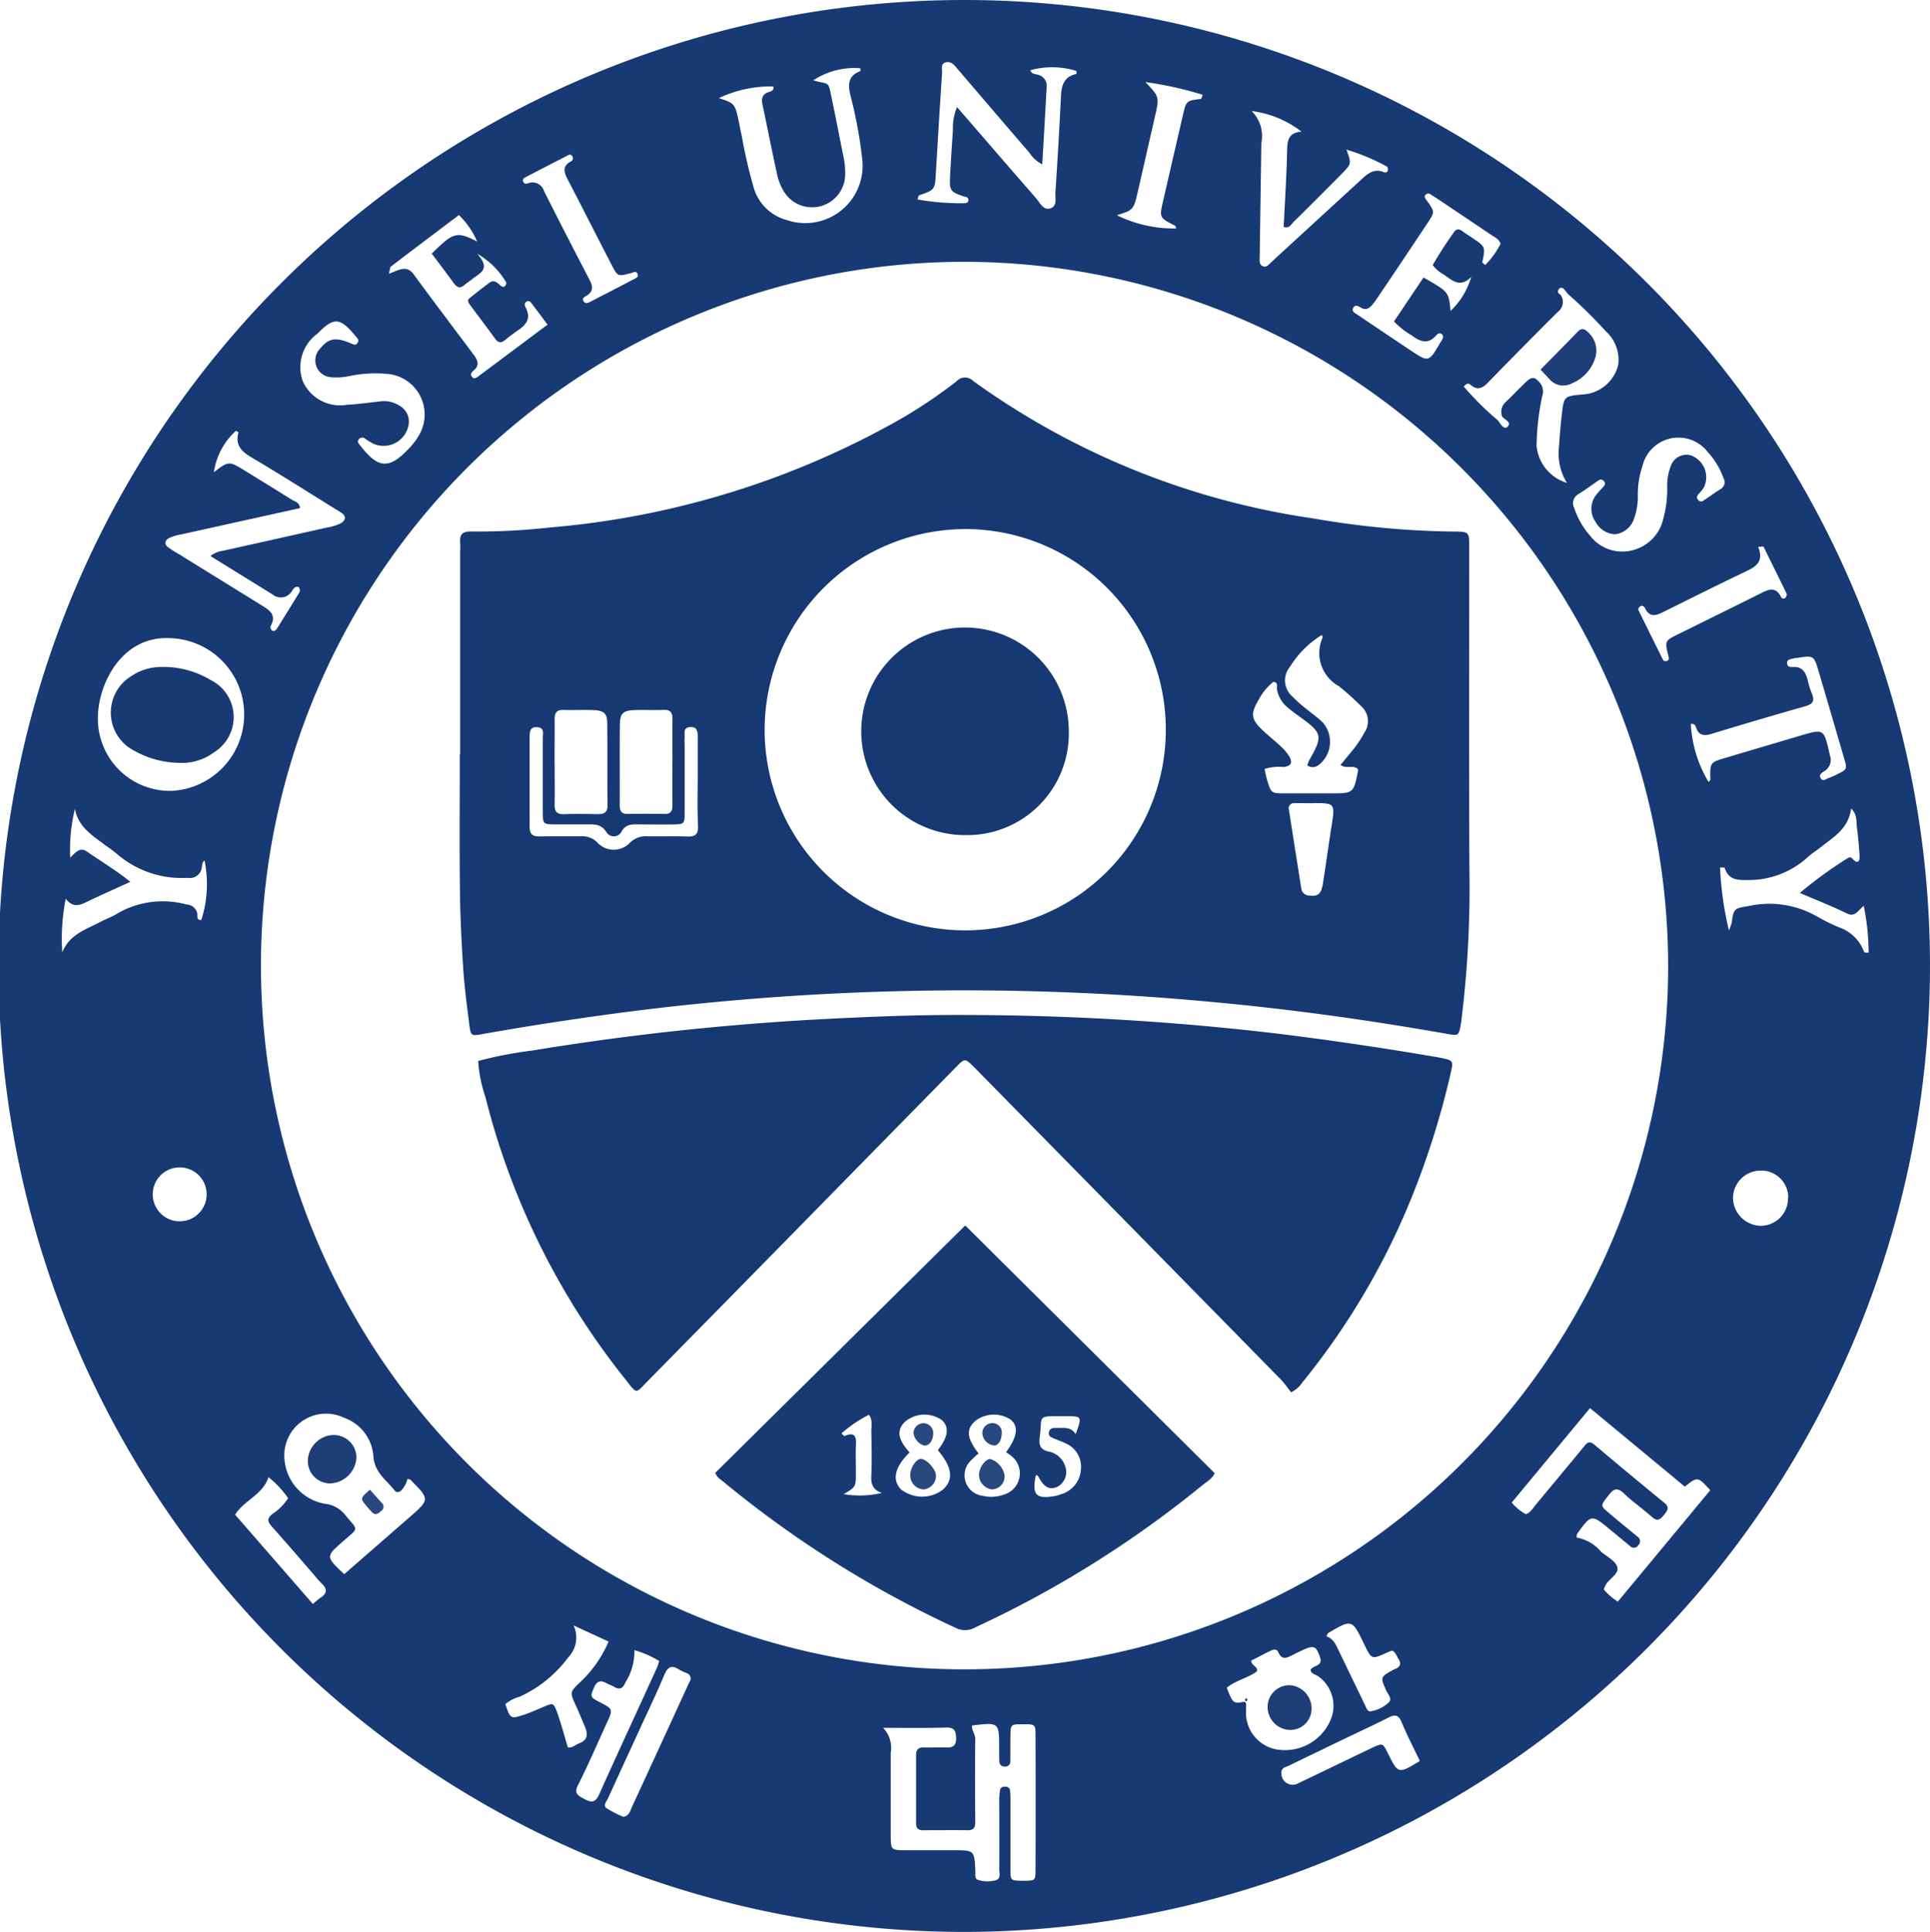<svg id="ls-11" xmlns="http://www.w3.org/2000/svg" width="69.947" height="70" viewBox="0 0 69.947 70">
  <defs>
    <style>
      .cls-1 {
        fill: #173974;
      }

      .cls-2 {
        fill: #163973;
      }

      .cls-3 {
        fill: #153873;
      }

      .cls-4 {
        fill: #173a74;
      }

      .cls-5 {
        fill: #1d3e77;
      }

      .cls-6 {
        fill: #29487e;
      }
    </style>
  </defs>
  <path id="패스_5991" data-name="패스 5991" class="cls-1" d="M1284.566,1156.047a35,35,0,1,1,34.987-34.573A35.05,35.05,0,0,1,1284.566,1156.047Zm10.157-8.34.047.058c0,.077,0,.154,0,.231a1.35,1.35,0,0,0,1.229,1.456,1.8,1.8,0,0,0,1.811-1.036,1.31,1.31,0,0,0-.419-1.626c-.1-.077-.258-.084-.285-.233.086-.185.461-.119.343-.462-.139-.406-.217-.449-.628-.26-.124.057-.247.118-.369.181-.2.1-.384.2-.512-.1-.061-.144-.191-.1-.3-.048-.236.118-.47.24-.688.352.02.193.251.2.21.386-.331.245-.77.328-1.094.595C1294.3,1147.779,1294.3,1147.779,1294.723,1147.706Zm11.443-50.979a.446.446,0,0,1-.1.621q-1.287,1.281-2.552,2.583c-.2.2-.38.255-.607.06-.057-.049-.132-.083-.247.062a10.85,10.85,0,0,0,1.249,1.237c.081.127.214.337.328.227.182-.175-.1-.26-.188-.38a.481.481,0,0,1,.137-.533c.244-.226.47-.473.71-.7s.334-.217.546.043a.49.49,0,0,1,.062.442,9.251,9.251,0,0,0-.207,1.809,1.555,1.555,0,0,0,1.1,1.345,2.028,2.028,0,0,1-.3-1.136c.033-.45.063-.9.116-1.349.078-.656.086-.655.722-.716a1.412,1.412,0,0,0,1.321-1.071,1.388,1.388,0,0,0-.451-1.223,16,16,0,0,0-1.382-1.358,1.62,1.62,0,0,0-.145-.18c-.075-.071-.148-.037-.19.04S1306.091,1096.689,1306.167,1096.727Zm-21.579-1.195a25.5,25.5,0,1,0,25.478,25.781A25.544,25.544,0,0,0,1284.587,1095.533Zm-2.972,53.121a1.036,1.036,0,0,1,.276.9c0,.982,0,1.963,0,2.945,0,.585,0,.587.561.589s1.138,0,1.707,0c.764,0,.763,0,.8.752.006.114-.035.272.087.319a1.125,1.125,0,0,0,.639.018c.212-.047.139-.254.14-.4.006-.824,0-1.649,0-2.473a2.354,2.354,0,0,1,.03-.409c.015-.083.1-.113.182-.112s.163.035.175.12a3.054,3.054,0,0,1,.018.411c0,.825,0,1.649,0,2.474,0,.4.011.4.44.406.453,0,.468,0,.469-.383q.008-2.444,0-4.888c0-.4-.014-.4-.452-.4s-.448,0-.457.388c-.008.314,0,.628-.006.942a.182.182,0,0,1-.221.2.178.178,0,0,1-.175-.193c-.009-.157-.006-.314-.007-.471,0-.939,0-.939-.983-.821-.019.177.118.313.116.494-.011,1-.007,2,0,3,0,.183-.045.3-.259.3-.549-.006-1.1,0-1.648,0-.178,0-.238-.092-.237-.255,0-.824,0-1.649,0-2.473,0-.2.088-.277.285-.27.255.009.51-.008.765,0s.406-.027.4-.343c-.008-.27-.071-.387-.366-.379C1283.191,1148.666,1282.486,1148.653,1281.615,1148.653Zm26.628-4.575,3.349-4.036c-.455-.5-.455-.5-.921-.131l-3.436-2.844-2.838,3.422a1.74,1.74,0,0,0,.513.421c.183-.064.264-.232.375-.364.566-.677,1.128-1.358,1.692-2.038.111-.134.2-.3.417-.115q1.259,1.063,2.535,2.106c.206.168.107.287-.012.435s-.229.259-.426.086c-.339-.3-.71-.56-1.036-.869-.247-.234-.376-.147-.551.078-.286.369-.3.365-.028.6.357.307.723.6,1.085.9a.192.192,0,0,1,.028.3.189.189,0,0,1-.3.039q-.365-.3-.727-.6c-.677-.56-.677-.561-1.194.152-.02.027-.011.074-.019.137a1.485,1.485,0,0,1,.882.51c.209.177.517.327.589.55.083.259-.29.42-.416.656-.027.05-.047.1-.072.161A2.081,2.081,0,0,0,1308.243,1144.078Zm-46.159-.994q1.168-1.018,2.343-2.042c.765-.666.765-.666.058-1.377-.023-.023-.068-.022-.106-.033a1.016,1.016,0,0,1-.218.41c-.086.074-.175.1-.249.01-.306-.386-.738-.659-.772-1.259a1.593,1.593,0,0,0-1.058-1.375,1.512,1.512,0,0,0-2.168,1.428,1.775,1.775,0,0,0,1.46,1.685,1.092,1.092,0,0,1,.741.4c.49.6.515.443-.082.97C1261.41,1142.45,1261.408,1142.447,1262.084,1143.084Zm-8.927-31.017a2.61,2.61,0,0,0,2.661,2.635,2.769,2.769,0,0,0-.118-5.535C1254.017,1109.121,1253.157,1110.828,1253.157,1112.067Zm4.079-5.874a.889.889,0,0,1,.443-.188q1.893-.421,3.786-.846a1.743,1.743,0,0,0,.5-.156c.141-.083.224-.237.025-.372-.1-.067-.2-.125-.3-.187-.984-.609-1.96-1.232-2.956-1.818-.373-.22-.61-.452-.482-.911,0-.01-.059-.039-.091-.06a2.5,2.5,0,0,0-.8,1.5c.542-.413.542-.412,1.155-.035.551.34,1.1.674,1.65,1.022.119.076.3.1.316.315q-2.154.476-4.305.952a1.7,1.7,0,0,0-.446.135c-.137.075-.184.214-.032.331a4.459,4.459,0,0,0,.4.253q1.5.929,3,1.856c.283.174.544.35.319.745a.165.165,0,0,0,.04.153c.073.056.142.015.189-.059.249-.4.5-.8.744-1.2.058-.1.143-.193.038-.308-.123-.032-.177.053-.232.133a.467.467,0,0,1-.711.136Zm27.057-16.268c.988,1.14,1.922,2.223,2.862,3.3.147.168.265.467.542.363.237-.089.15-.38.163-.581q.116-1.733.2-3.468c.018-.4.112-.721.561-.813a.477.477,0,0,0,0-.108,2.96,2.96,0,0,0-1.67-.029c.039.148.181.133.283.168a.408.408,0,0,1,.308.443c-.051.913-.1,1.825-.16,2.8a1.2,1.2,0,0,1-.467-.422q-1.326-1.539-2.645-3.084c-.107-.125-.22-.242-.4-.184s-.109.233-.117.355c-.081,1.214-.153,2.429-.226,3.644-.037.618-.035.617-.61.815-.022.008-.027.067-.056.15a8.993,8.993,0,0,0,1.691.135c.083,0,.16-.022.155-.122s-.094-.1-.167-.123c-.484-.162-.522-.214-.5-.7q.046-.853.105-1.7A1.989,1.989,0,0,1,1284.294,1089.925Zm-8.626-.321c.578.188.578.188.729.9.028.134.05.27.083.4a19.109,19.109,0,0,0,.446,1.945,1.71,1.71,0,0,0,1.21,1.174,2.079,2.079,0,0,0,2.723-2.216,16.3,16.3,0,0,0-.429-2.309c-.1-.433-.066-.715.37-.88a.477.477,0,0,0-.016-.1,2.724,2.724,0,0,0-1.7.438c.629.183.525-.023.688.743.142.67.267,1.345.406,2.016a2.9,2.9,0,0,1,.062.7,1.2,1.2,0,0,1-2.206.594,2.057,2.057,0,0,1-.249-.593c-.191-.86-.358-1.726-.542-2.587-.049-.231.007-.384.242-.451.1-.029.18-.073.152-.2A4.376,4.376,0,0,0,1275.668,1089.6Zm25.867,6.048a13.773,13.773,0,0,1,.754-1.172c.1-.155.2-.149.336-.048.109.083.228.153.341.23.484.328.483.328.364.886,0,.018.049.047.107.1a3.06,3.06,0,0,0,.558-.771c-.067-.181-.222-.239-.349-.325q-.949-.641-1.9-1.277c-.1-.065-.2-.126-.3-.193a.12.12,0,0,0-.158.012c-.08.068-.035.125.015.194.311.431.313.435.038.848q-.894,1.346-1.8,2.687a2.869,2.869,0,0,1-.171.238c-.12.143-.25.253-.45.126-.082-.052-.194-.106-.259,0-.089.145.057.2.146.262q.949.641,1.9,1.276c.682.456.682.456,1.1-.261.02-.034.045-.064.063-.1.037-.07.068-.146-.005-.209s-.148-.021-.2.039c-.286.337-.578.242-.872.016a2.865,2.865,0,0,1-.662-.517l1.07-1.592c.915.522.915.522.98,1.212a2.765,2.765,0,0,0,.75-1.235c-.4.41-.686.135-.984-.078A1.214,1.214,0,0,1,1301.535,1095.652Zm-37.835.315c.368-.136.645-.334.907.024.716.981,1.452,1.947,2.178,2.92.14.188.217.378-.012.563-.081.066-.137.152-.042.244.069.066.146.016.207-.029.829-.619,1.658-1.238,2.516-1.88-.2-.271-.375-.506-.553-.738-.045-.058-.093-.143-.183-.107-.121.049-.1.141-.051.239.186.352.035.594-.258.794-.161.11-.32.227-.47.352s-.26.143-.385-.031c-.3-.413-.606-.819-.911-1.227-.049-.066-.1-.163-.047-.211.236-.2.488-.389.736-.579.2-.154.317.013.453.119a.1.1,0,0,0,.147-.035.153.153,0,0,0,.024-.107,2.9,2.9,0,0,0-1.054-1.04c.525.575.083.708-.179.921-.091.074-.192.136-.281.213-.157.135-.269.095-.384-.064-.262-.363-.535-.718-.8-1.072.783-.779.9-.816,1.645-.438a2.951,2.951,0,0,0-.661-.96c-.845.638-1.656,1.249-2.464,1.866C1263.742,1095.732,1263.745,1095.807,1263.7,1095.967Zm34.708-4.5c.184.509.188.513-.172.878q-.867.878-1.746,1.744c-.087.085-.145.246-.357.18.045-.93.106-1.865.126-2.8.007-.358.069-.622.522-.652a3.713,3.713,0,0,0-1.81-.748,1.272,1.272,0,0,1,.352,1.163c-.018,1.371-.04,2.742-.059,4.113,0,.133-.036.294.127.353.13.047.208-.079.294-.153s.143-.133.216-.2q1.494-1.371,2.988-2.741c.245-.224.485-.479.874-.32.059.024.125.011.14-.05s0-.138-.031-.153A7.389,7.389,0,0,0,1298.407,1091.468Zm16.43,26.935a15.287,15.287,0,0,1,1.707-1.243c.062-.04.132-.081.2,0,.185.2.272.121.259-.111-.021-.352-.053-.7-.1-1.053-.027-.194.029-.421-.205-.654-.1.743-.645,1.039-1.109,1.407-.154.122-.323.225-.466.358a3.173,3.173,0,0,1-2.2.827c-.406.01-.679-.039-.811-.446,0-.012-.067-.005-.166-.01a12.072,12.072,0,0,0,.322,2.278,1.863,1.863,0,0,0,.1-.27c.072-.516.089-.524.6-.606a3.472,3.472,0,0,1,2.493.374,7.02,7.02,0,0,0,.789.39,1.487,1.487,0,0,1,.923.908c0,.013.069.007.159.013a8.651,8.651,0,0,0-.178-1.7c-.225.2-.324.415-.6.283C1316.017,1118.887,1315.458,1118.668,1314.837,1118.4Zm-62.971,2.155c.26-.664.867-.832,1.388-1.111.207-.111.437-.184.63-.314a3.285,3.285,0,0,1,2.495-.31.4.4,0,0,1,.376.308c.024.091-.044.257.15.252a4.238,4.238,0,0,0,.117-2.155c-.094.063-.084.167-.1.26a.434.434,0,0,1-.513.365,3.587,3.587,0,0,1-2.548-.853,4.826,4.826,0,0,0-.423-.316c-.454-.355-.987-.645-1.113-1.331a6.228,6.228,0,0,0-.171,1.769c.226-.229.37-.384.61-.217.505.353,1.04.665,1.569,1.095-.565.258-1.083.486-1.592.731-.251.121-.486.215-.751-.118A7.527,7.527,0,0,0,1251.866,1120.558Zm56.285-15.153a.846.846,0,0,1-.718-.452.815.815,0,0,1,0-.94c.088-.128.208-.234.307-.355a.129.129,0,0,0-.027-.2.125.125,0,0,0-.159-.013c-.242.167-.479.342-.729.5a.376.376,0,0,0-.167.5,2.936,2.936,0,0,0,.58,1.014,1.469,1.469,0,0,0,1.527.528,1.522,1.522,0,0,0,1.13-1.164,3.981,3.981,0,0,0,.138-1.105,1.946,1.946,0,0,1,.138-.807.6.6,0,0,1,.713-.366.842.842,0,0,1,.484,1.148,1.3,1.3,0,0,1-.178.231c-.068.078-.126.151-.027.247s.177.018.255-.034c.179-.12.354-.246.536-.362a.288.288,0,0,0,.119-.4,2.782,2.782,0,0,0-.573-.95,1.34,1.34,0,0,0-2.365.508,3.144,3.144,0,0,0-.168,1.04,2.338,2.338,0,0,1-.137.867A.827.827,0,0,1,1308.151,1105.405Zm-44.783-4.812a1.022,1.022,0,0,1,.723.157.651.651,0,0,1,.324.7.918.918,0,0,1-1.309.658c-.083-.052-.171-.1-.25-.154a.16.16,0,0,0-.252.024c-.059.08.005.14.052.2.667.865,1.057.887,1.8.091a2.375,2.375,0,0,0,.319-.419,1.478,1.478,0,0,0-1.051-2.247,4.661,4.661,0,0,0-1.46.071,2.253,2.253,0,0,1-.642.043.613.613,0,0,1-.4-1.052c.3-.363.551-.41,1.091-.182.1.041.178.1.252-.008s-.006-.176-.069-.251c-.57-.679-.777-.7-1.385-.086a1.5,1.5,0,0,0-.523,1.735,1.483,1.483,0,0,0,1.605.84C1262.583,1100.694,1262.971,1100.636,1263.368,1100.594Zm48.165,13.788c.022-.029.063-.059.063-.088-.014-.617-.015-.619.56-.79q1.349-.4,2.7-.8c.847-.249.848-.248,1.049.6.009.038.015.077.024.115a.469.469,0,0,1-.194.564c-.105.064-.22.139-.138.27s.2.009.3-.02a1.877,1.877,0,0,0,.268-.119c.391-.186.4-.187.272-.611q-.45-1.549-.908-3.1c-.181-.613-.183-.612-.8-.515a.691.691,0,0,0-.116.016c-.1.035-.255.024-.235.191.015.127.132.124.229.12.321-.011.443.19.512.461a3.3,3.3,0,0,0,.154.5c.114.263.038.384-.236.462q-1.693.48-3.375.994c-.295.091-.494.076-.593-.249a.142.142,0,0,0-.181-.1A4.519,4.519,0,0,0,1311.532,1114.382Zm-42.963-21.751c.043.1.124.074.195.053a.431.431,0,0,1,.559.283c.546,1.085,1.1,2.164,1.663,3.243.116.224.12.407-.117.552-.077.047-.193.094-.1.218.057.077.139.05.211.013.54-.278,1.08-.556,1.617-.838.061-.032.156-.068.12-.169-.049-.14-.142-.07-.234-.045-.478.126-.487.128-.692-.265-.541-1.043-1.07-2.093-1.613-3.136-.132-.255-.193-.473.115-.64a.124.124,0,0,0,.052-.194c-.064-.1-.139-.039-.2-.006q-.759.387-1.514.783A.113.113,0,0,0,1268.57,1092.63Zm44.951,13.218-.193.012c.235.583-.137.745-.522.929-.955.456-1.9.93-2.85,1.4-.278.139-.541.282-.733-.114a.116.116,0,0,0-.193-.039.118.118,0,0,0-.02.159q.426.872.861,1.74a.111.111,0,0,0,.146.063c.1-.039.076-.106.057-.187-.131-.542-.13-.544.353-.783.984-.487,1.97-.97,2.952-1.461.295-.147.576-.308.781.117a.1.1,0,0,0,.148.031c.036-.032.072-.115.056-.15C1314.086,1106.992,1313.8,1106.42,1313.52,1105.848Zm-22.4-16.827c.51.537.51.537.338,1.281q-.3,1.315-.6,2.63c-.166.723-.165.723-.772.914a4.689,4.689,0,0,0,2.151.479c-.014-.033-.019-.083-.043-.1-.572-.29-.573-.289-.429-.913q.355-1.543.712-3.086c.124-.533.125-.531.655-.595.018,0,.029-.063.066-.148A12.623,12.623,0,0,0,1291.115,1089.021Zm-18.519,56.817a2.122,2.122,0,0,1-.336,1.184c-.087.221-.214.254-.408.14-.084-.049-.181-.077-.266-.125-.211-.119-.349-.09-.453.154-.141.333-.148.349.2.528.492.255.492.255.259.763-.343.748-.667,1.506-1.038,2.24-.166.329.014.392.237.515.264.144.4.112.529-.179.691-1.537,1.4-3.064,2.1-4.6a2.016,2.016,0,0,0,.072-.229A3.6,3.6,0,0,0,1272.6,1145.838Zm-.394,6.039c.214-.043.238-.215.3-.348q1.009-2.185,2.012-4.373c.025-.053.047-.108.074-.16a.208.208,0,0,0-.108-.33,2.038,2.038,0,0,1-.265-.126c-.255-.161-.4-.121-.529.179-.288.685-.611,1.356-.921,2.031-.375.818-.754,1.634-1.125,2.454-.051.114-.2.259-.049.365A4.112,4.112,0,0,0,1272.2,1151.877Zm-1.812-6.935a1.033,1.033,0,0,1-.195,1.16,4.512,4.512,0,0,1-1.766,1.426,1.35,1.35,0,0,0-.512.264c.184.538.187.545.673.387.241-.078.474-.185.708-.285.349-.148.366-.157.5.208.148.416.26.845.386,1.259.177.024.274-.1.4-.142.315-.113.336-.331.22-.6-.108-.252-.209-.508-.323-.757-.23-.5-.233-.5.147-.862a4.338,4.338,0,0,0,1.031-1.473Zm30.672,4.914c-.223-.468-.464-.933-.665-1.415-.119-.286-.262-.269-.493-.151-.487.249-.985.477-1.478.714q-1.056.508-2.112,1.018c-.115.056-.279.073-.271.259a.411.411,0,0,0,.624.374c.882-.42,1.76-.847,2.642-1.268.406-.193.407-.189.6.2C1300.285,1150.327,1300.285,1150.327,1301.062,1149.856Zm-40.122-5.693c.135-.109.207-.177.288-.23.248-.162.23-.328.028-.516a4.018,4.018,0,0,1-.272-.307c-.514-.591-1.023-1.186-1.545-1.77-.152-.17-.15-.279.025-.428a1.966,1.966,0,0,0,.581-.58,3.532,3.532,0,0,0-.711-.762c-.21.642-.884.837-1.211,1.359Zm39.123,1.686c-.055.022-.126.047-.194.078-.557.253-.557.254-.829-.31-.437-.906-.437-.907-1.3-.4-.026.015-.033.06-.065.12.269.091.359.337.469.566q.46.952.919,1.905c.05.1.1.273.215.246a1.245,1.245,0,0,0,.67-.337c.115-.132-.049-.286-.108-.42-.214-.484-.218-.483.275-.757a.517.517,0,0,1,.055-.022c.187-.076.223-.2.115-.368C1300.22,1146.048,1300.2,1145.925,1300.062,1145.85Zm14.349-16.4a.975.975,0,0,0-1.018-.987,1,1,0,0,0-.983.975,1.024,1.024,0,0,0,1,1.025A.993.993,0,0,0,1314.411,1129.451Zm-58.359.848a.977.977,0,1,0,.064-1.952.977.977,0,0,0-.064,1.952Z" transform="translate(-1249.609 -1086.047)"/>
  <path id="패스_5992" data-name="패스 5992" class="cls-2" d="M1296.843,1138.932v-7.3c0-.119.009-.239,0-.356-.027-.3.077-.416.393-.411a23.726,23.726,0,0,0,2.857-.145,31.023,31.023,0,0,0,12.689-3.919,17.973,17.973,0,0,0,2.044-1.375.418.418,0,0,1,.608-.015,27.849,27.849,0,0,0,12.3,4.976,31.786,31.786,0,0,0,5.111.481c.565,0,.567.012.567.577,0,3.879-.012,7.758.006,11.636a39.08,39.08,0,0,1-.256,5.21c-.018.137-.028.276-.052.412-.078.442-.08.439-.514.362-2.8-.493-5.611-.887-8.442-1.147a96.051,96.051,0,0,0-21.27.354c-1.756.231-3.506.494-5.25.806-.392.07-.411.063-.464-.366-.082-.667-.173-1.334-.217-2-.062-.947-.109-1.9-.12-2.845-.019-1.642-.005-3.285-.005-4.927Zm11.033-.794a7.27,7.27,0,1,0,7.29-7.361A7.289,7.289,0,0,0,1307.876,1138.138Zm20.189-3.52a3.534,3.534,0,0,0-1.147,1.145.768.768,0,0,0,.08,1.076,4.625,4.625,0,0,0,.526.466c.194.164.408.307.586.487a1.064,1.064,0,0,1-.177,1.551.35.35,0,0,1-.389,0,.932.932,0,0,1,.057-.165c.519-.921.5-1-.357-1.619-.143-.1-.285-.207-.418-.321a1.1,1.1,0,0,1-.381-.647c-.017-.095.065-.254-.132-.279a2.072,2.072,0,0,0-.518.624c-.327.542-.3.738.176,1.174.2.186.417.356.616.545a1.773,1.773,0,0,1,.3.356c.138.228.061.359-.2.387a1.743,1.743,0,0,0-.694.072c.037.156.06.29.1.419.142.456.145.46.6.464.564,0,1.128,0,1.693,0,.836,0,.836,0,1-.838,0-.016-.012-.035-.018-.052-.175-.145-.414.013-.622-.14l.373-.45a4.37,4.37,0,0,0,.5-.73.731.731,0,0,0-.141-.965,10.36,10.36,0,0,0-.786-.706,1.369,1.369,0,0,1-.586-1.781C1328.1,1134.68,1328.087,1134.661,1328.065,1134.618Zm-27.8,4.6c0,.514.008,1.027,0,1.541-.005.252.082.356.337.348.408-.013.817-.009,1.225,0,.232,0,.358-.059.355-.331-.011-.988,0-1.975-.01-2.963,0-.349-.118-.455-.464-.474-.369-.019-.739.005-1.108-.009-.256-.01-.341.1-.335.348C1300.27,1138.187,1300.262,1138.7,1300.262,1139.215Zm4.271.007c0-.514-.009-1.028,0-1.541.006-.245-.059-.367-.325-.355-.349.016-.7-.007-1.05.007-.416.016-.527.117-.532.53-.012.968,0,1.936-.006,2.9,0,.211.05.337.288.333q.671-.012,1.342,0c.245.005.284-.132.281-.337C1304.528,1140.25,1304.532,1139.736,1304.533,1139.222Zm.915.719c0-.554,0-1.107,0-1.66,0-.2-.036-.351-.284-.332s-.18.209-.19.354c-.009.118,0,.237,0,.356,0,.79,0,1.581,0,2.372,0,.43-.01.436-.411.444s-.817,0-1.226,0c-.248,0-.483-.032-.649.259a.313.313,0,0,1-.545.029c-.2-.324-.47-.288-.756-.288-.37,0-.739,0-1.109,0-.437-.007-.443-.011-.445-.463,0-.89,0-1.779,0-2.668,0-.16.072-.381-.211-.393-.26-.011-.266.172-.266.359,0,1.087,0,2.174,0,3.261,0,.261.115.344.355.34.506-.008,1.011,0,1.517-.005a.756.756,0,0,1,.571.213.806.806,0,0,0,1.2.012.807.807,0,0,1,.626-.223c.486.007.973-.009,1.459.006.271.008.386-.079.376-.371C1305.435,1141.009,1305.448,1140.475,1305.448,1139.941Zm22.259.766c-.214,0-.428-.006-.642,0a.18.18,0,0,0-.192.231q.223,1.435.451,2.87a.291.291,0,0,0,.289.245c.307.04.432-.054.492-.43.11-.683.2-1.37.309-2.052C1328.556,1140.7,1328.562,1140.7,1327.707,1140.708Z" transform="translate(-1280.164 -1111.607)"/>
  <path id="패스_5993" data-name="패스 5993" class="cls-3" d="M1328.181,1204.979c-.136-.169-.258-.351-.409-.5q-5.425-5.528-10.855-11.051c-.083-.084-.164-.169-.248-.251-.307-.3-.312-.306-.629.016q-2.972,3.025-5.941,6.053-2.6,2.647-5.2,5.29c-.509.516-.392.539-.879-.069a26.826,26.826,0,0,1-5.043-10.2,4.942,4.942,0,0,1-.258-1.293,14.521,14.521,0,0,1,1.944-.375,95.958,95.958,0,0,1,10.264-1.125c1.867-.1,3.734-.179,5.6-.165a97.759,97.759,0,0,1,10.891.643c2.01.24,4.01.536,6,.876.058.01.115.019.172.031.475.1.478.1.371.568a29.8,29.8,0,0,1-1.225,4.017,26.186,26.186,0,0,1-4.152,7.183A1.01,1.01,0,0,1,1328.181,1204.979Z" transform="translate(-1281.388 -1154.532)"/>
  <path id="패스_5994" data-name="패스 5994" class="cls-4" d="M1332.95,1213.18l9.041,8.977c-.093.21-.312.324-.49.471a38.694,38.694,0,0,1-8.169,5.107.756.756,0,0,1-.722.03,38.725,38.725,0,0,1-8.406-5.283c-.117-.1-.267-.175-.31-.341Zm1.482,8.216c.42-.584.457-.942.156-1.186a1.107,1.107,0,0,0-1.268.049c-.346.3-.319.62.113,1.183a2.973,2.973,0,0,0-.256.235.746.746,0,0,0,.416,1.3,1.305,1.305,0,0,0,.755-.044.8.8,0,0,0,.35-1.332A1.538,1.538,0,0,0,1334.433,1221.4Zm-3.5.008c-.544.541-.642,1-.307,1.341a1.239,1.239,0,0,0,1.524,0c.39-.361.328-.812-.192-1.423.376-.486.424-.828.152-1.083a1.091,1.091,0,0,0-1.357.067C1330.46,1220.61,1330.507,1220.925,1330.928,1221.4Zm6.022-.668c.233-.638.229-.644-.351-.645h-.178c-.891,0-.675-.013-.772.732-.039.3-.007.482.338.553a.773.773,0,0,1,.563.484.608.608,0,0,1-.234.774c-.281.146-.49.055-.69-.3-.027-.049-.042-.114-.122-.1-.141.707,0,.865.676.753a1.375,1.375,0,0,0,.228-.064,1,1,0,0,0,.731-.91.918.918,0,0,0-.576-.946c-.122-.062-.255-.105-.381-.16-.107-.046-.238-.083-.2-.242s.166-.149.286-.147C1336.517,1220.525,1336.778,1220.463,1336.95,1220.737Zm-8.491-.017c.065.051.1.1.116.09.3-.129.432-.052.412.294s0,.709-.005,1.064c0,.485,0,.485-.438.748a3.445,3.445,0,0,0,1.381-.044c-.338-.111-.4-.334-.383-.632.023-.531.012-1.064,0-1.6,0-.19.061-.393-.085-.6A4.779,4.779,0,0,0,1328.46,1220.72Z" transform="translate(-1297.968 -1168.778)"/>
  <path id="패스_5995" data-name="패스 5995" class="cls-5" d="M1283,1235.47a.991.991,0,0,1-.972.926.806.806,0,0,1-.787-.855.959.959,0,0,1,.931-.9A.823.823,0,0,1,1283,1235.47Z" transform="translate(-1270.082 -1182.647)"/>
  <path id="패스_5996" data-name="패스 5996" class="cls-6" d="M1287.083,1240.276c.164.183.293.326.421.471a.183.183,0,0,1-.01.3c-.11.1-.214.176-.344.036-.066-.071-.131-.143-.193-.217C1286.73,1240.593,1286.731,1240.593,1287.083,1240.276Z" transform="translate(-1273.678 -1186.301)"/>
  <path id="패스_5997" data-name="패스 5997" class="cls-4" d="M1263.531,1158.593a3.453,3.453,0,0,1-1.742-.464,1.548,1.548,0,0,1-.1-2.657,1.969,1.969,0,0,1,.991-.35,3.339,3.339,0,0,1,1.925.47,1.5,1.5,0,0,1,.1,2.63A1.9,1.9,0,0,1,1263.531,1158.593Z" transform="translate(-1256.967 -1130.951)"/>
  <path id="패스_5998" data-name="패스 5998" class="cls-5" d="M1409.167,1121.312c.466-.474.908-.918,1.341-1.369.15-.156.259-.112.39.022a.892.892,0,0,1,.235.973,1.48,1.48,0,0,1-.829.872.656.656,0,0,1-.808-.148C1409.4,1121.56,1409.308,1121.462,1409.167,1121.312Z" transform="translate(-1353.335 -1107.919)"/>
  <path id="패스_5999" data-name="패스 5999" class="cls-5" d="M1381.671,1262.329a.834.834,0,0,1-.778-.866.786.786,0,0,1,.815-.753.844.844,0,0,1,.777.872A.768.768,0,0,1,1381.671,1262.329Z" transform="translate(-1334.952 -1199.648)"/>
  <path id="패스_6000" data-name="패스 6000" class="cls-1" d="M1378.507,1262.093l.061-.068a.076.076,0,0,1-.014.126Z" transform="translate(-1333.393 -1200.501)"/>
  <path id="패스_6001" data-name="패스 6001" class="cls-2" d="M1342.621,1158.6a3.761,3.761,0,1,1,3.758-3.777A3.681,3.681,0,0,1,1342.621,1158.6Z" transform="translate(-1307.644 -1128.341)"/>
  <path id="패스_6002" data-name="패스 6002" class="cls-6" d="M1351.921,1237.7a.469.469,0,0,1-.457.51.537.537,0,0,1-.469-.523c0-.258.236-.589.413-.577A.759.759,0,0,1,1351.921,1237.7Z" transform="translate(-1315.514 -1184.245)"/>
  <path id="패스_6003" data-name="패스 6003" class="cls-6" d="M1352.042,1233.768c-.008.276-.153.467-.32.419a.471.471,0,0,1-.381-.453.361.361,0,0,1,.386-.348A.332.332,0,0,1,1352.042,1233.768Z" transform="translate(-1315.738 -1181.82)"/>
  <path id="패스_6004" data-name="패스 6004" class="cls-6" d="M1344.8,1237.694a.491.491,0,0,1-.455.51.51.51,0,0,1-.477-.5c-.011-.251.2-.59.37-.606C1344.437,1237.083,1344.783,1237.448,1344.8,1237.694Z" transform="translate(-1310.879 -1184.238)"/>
  <path id="패스_6005" data-name="패스 6005" class="cls-6" d="M1344.919,1233.8c-.006.233-.16.422-.327.4a.547.547,0,0,1-.385-.457.366.366,0,0,1,.385-.351A.359.359,0,0,1,1344.919,1233.8Z" transform="translate(-1311.1 -1181.824)"/>
</svg>
